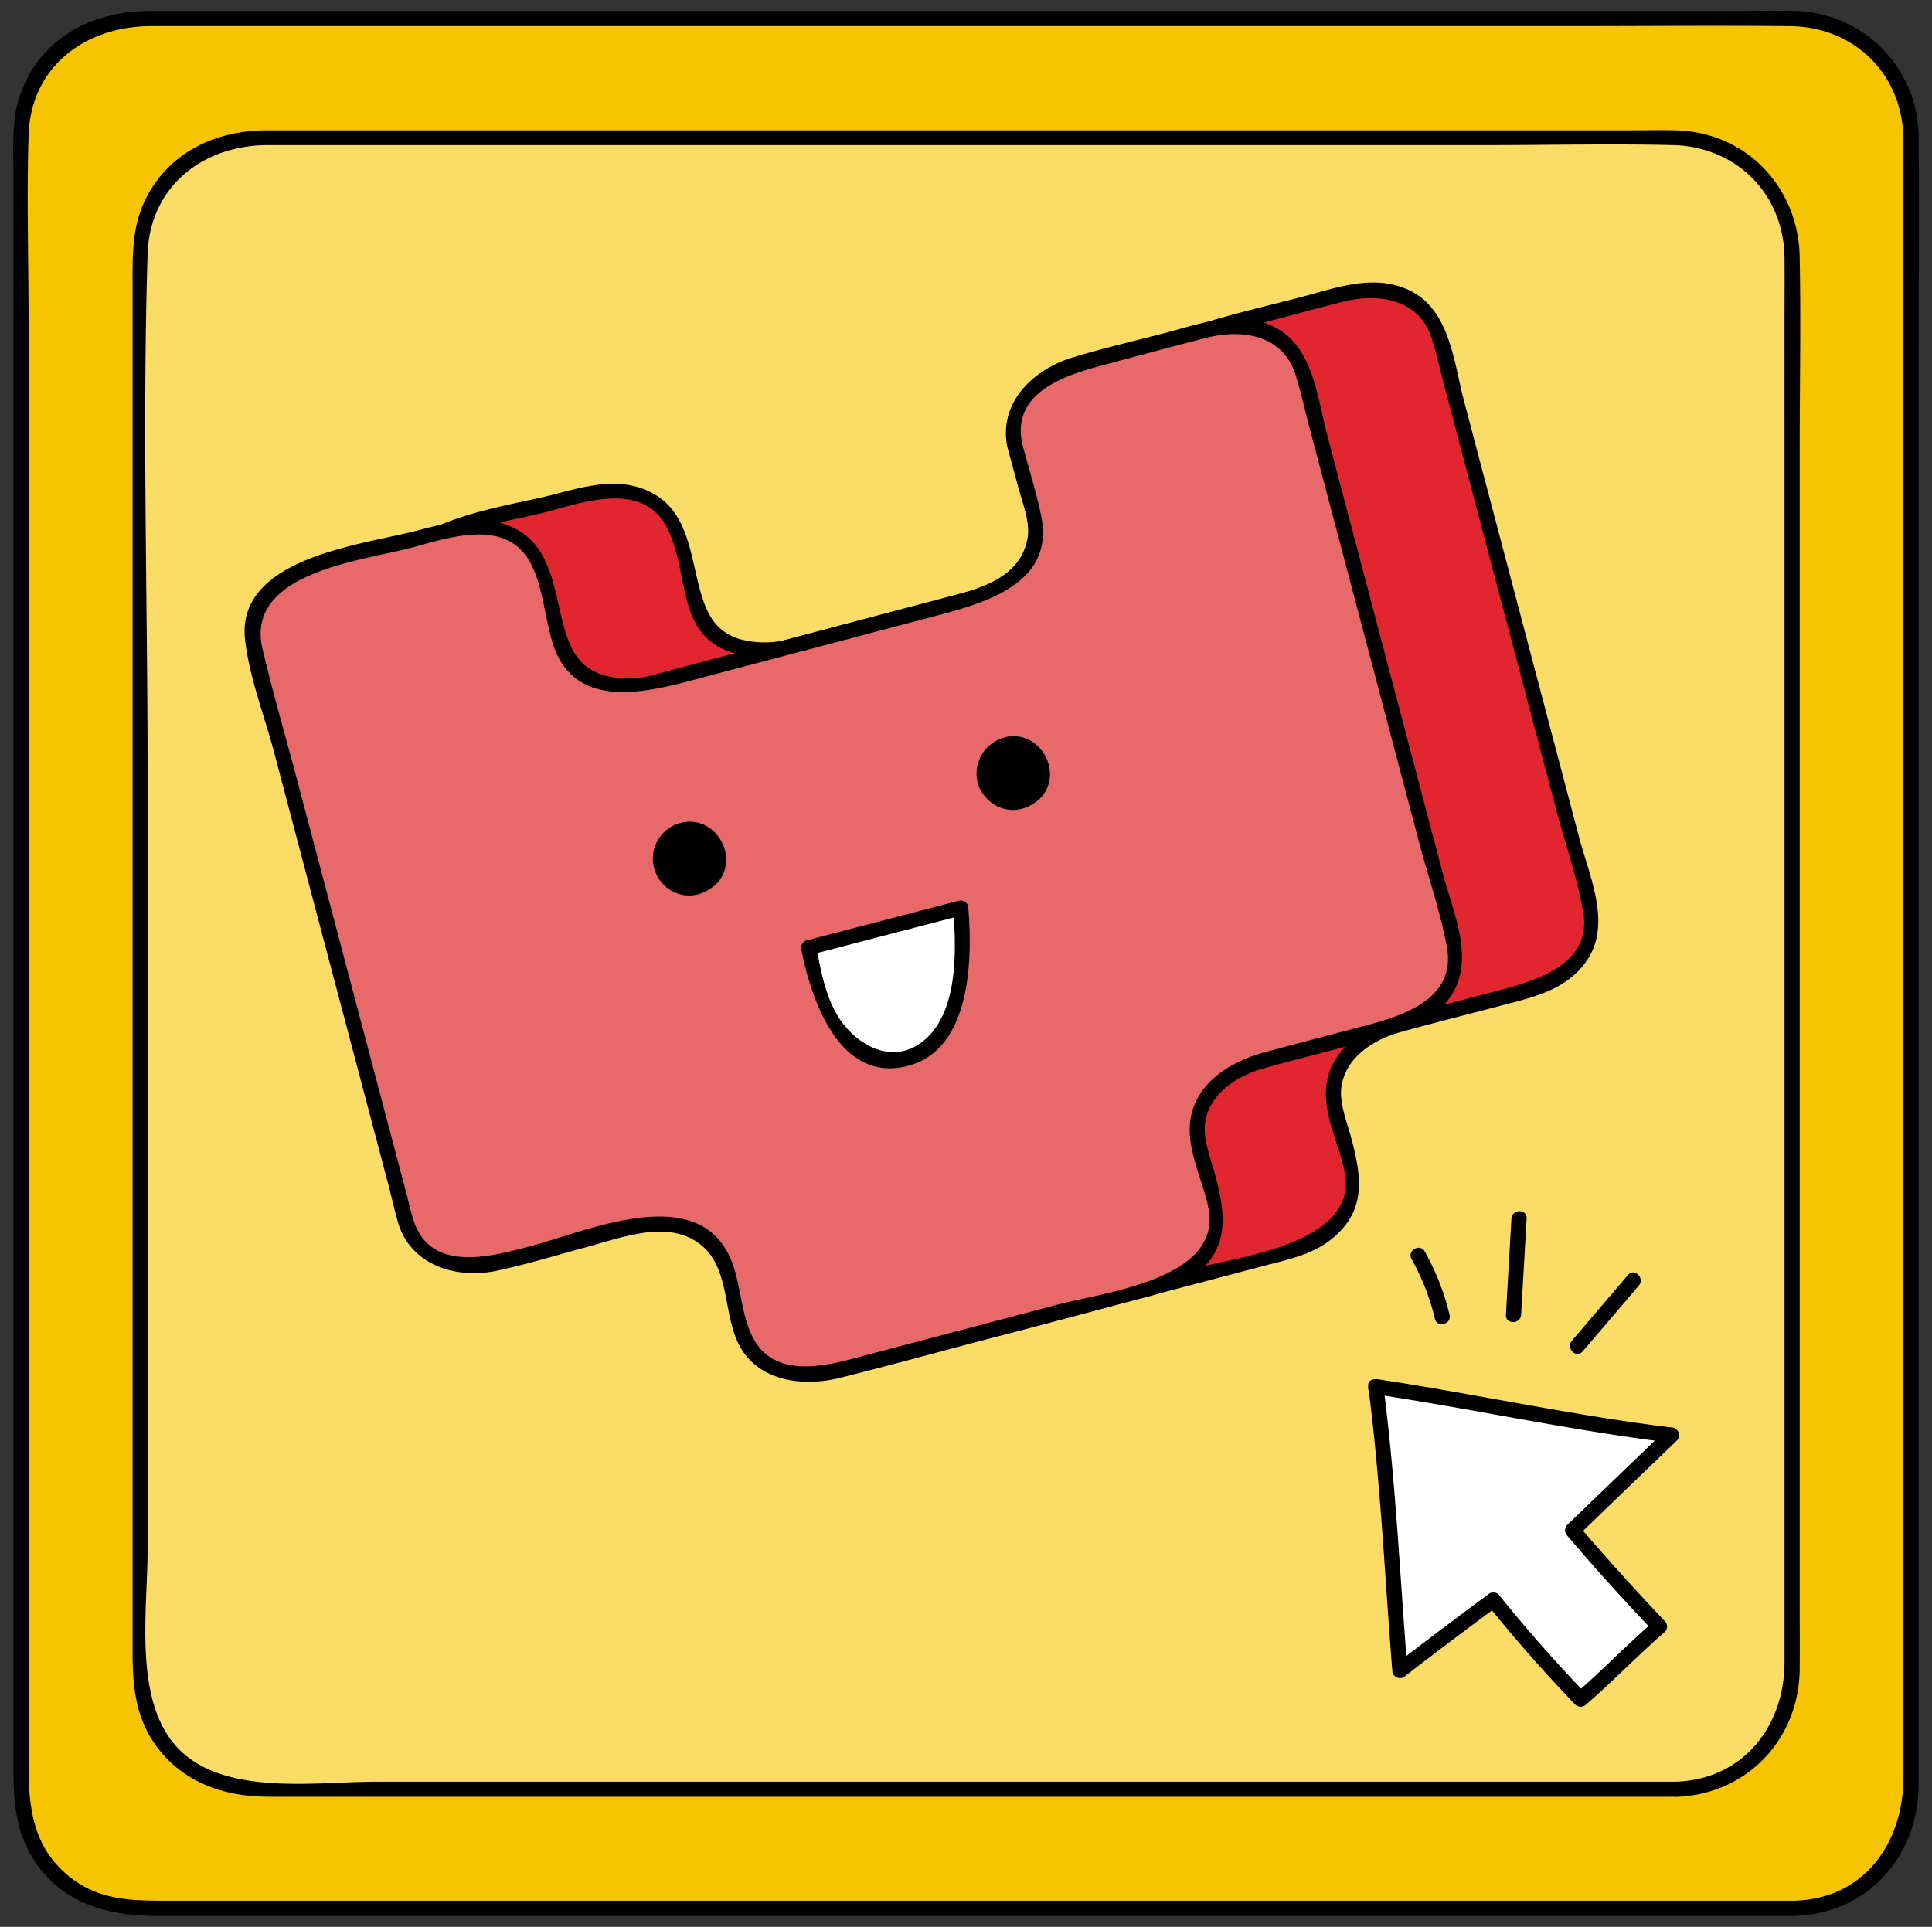 <svg xmlns="http://www.w3.org/2000/svg" viewBox="0 0 381.28 380.33"><rect x="0" y="0" width="381.28" height="380.33" fill="#333333" stroke="none"/><defs><style>.cls-1{fill:#f7c402;}.cls-2{fill:#fadc67;}.cls-3{fill:#e1262f;}.cls-4{fill:#e76969;}.cls-5{fill:#fff;}</style></defs><title>Mblok mapa conceptual</title><g id="gráficos"><rect class="cls-1" x="4.14" y="3.67" width="373" height="373" rx="23.02" ry="23.02"/><path d="M354.12,375.17H33.62c-7.27,0-14.13.11-20.23-5-7.09-5.91-7.75-13.81-7.75-22.12V63.81c0-12.34-.38-24.75,0-37.09C6.06,13,17,5.17,29.81,5.17h278.9c14.84,0,29.68-.14,44.51,0,12.75.11,22.3,9.5,22.42,22.3,0,4.81,0,9.62,0,14.43V350.79c0,12.86-7.62,24-21.52,24.38-1.93.05-1.93,3.05,0,3,14.41-.44,24.44-11.7,24.52-25.81,0-5.5,0-11,0-16.51V71.73c0-14.8.15-29.62,0-44.42A24.94,24.94,0,0,0,354,2.17c-4-.09-8,0-12.06,0H29.62c-11.38,0-21.84,5.32-25.7,16.72C2.25,23.8,2.64,29.14,2.64,34.26v314.1c0,7.21.37,14,5,20.15,5.85,7.69,14.43,9.66,23.46,9.66h323A1.5,1.5,0,0,0,354.12,375.17Z"/><rect class="cls-2" x="27.63" y="27.15" width="326.03" height="326.03" rx="23.02" ry="23.02"/><path d="M330.64,351.68H74.24c-12,0-30.23,2.95-39.27-6.77-8.71-9.38-5.84-27.12-5.84-38.94V152.58c0-34.08-1.06-68.34,0-102.41.41-13.42,11-21.52,23.74-21.52H293.44c12.23,0,24.5-.3,36.73,0,12.51.31,21.85,9.62,22,22.19.05,4.16,0,8.32,0,12.48V328.13c0,12.66-8.23,23.15-21.51,23.55-1.93.06-1.94,3.06,0,3,14-.42,24.37-11.28,24.51-25.19.05-4.31,0-8.63,0-12.94v-227c0-12.94.25-25.89,0-38.82-.26-13.81-10.57-24.68-24.52-25-3-.08-6,0-8.95,0h-269c-9.9,0-19.11,4.13-23.83,13.3-2.72,5.29-2.71,10.73-2.71,16.43V325.53c0,6.4.33,12.5,4,18.12,5.26,8,13.78,11,22.9,11H330.64A1.5,1.5,0,0,0,330.64,351.68Z"/><path class="cls-3" d="M227.15,80.71,231,95.09c1.73,6.56-3.6,13.65-11.91,15.85L155.7,127.67c-8.31,2.19-16.44-1.34-18.18-7.9l-3.79-14.38c-1.74-6.55-9.87-10.09-18.18-7.9l-26.6,7c-8.31,2.2-13.64,9.29-11.91,15.85l30.07,113.82c1.73,6.56,9.87,10.1,18.18,7.9l26.6-7c8.31-2.19,16.45,1.35,18.18,7.9l3.36,12.72c1.73,6.56,9.87,10.1,18.17,7.9L255,246.85c8.3-2.2,13.63-9.29,11.9-15.85l-3.36-12.72c-1.73-6.55,3.6-13.65,11.91-15.84l26.6-7c8.31-2.19,13.64-9.29,11.9-15.85L283.84,65.74c-1.74-6.56-9.88-10.09-18.18-7.9l-26.61,7C230.75,67.06,225.42,74.16,227.15,80.71Z"/><path d="M225.7,81.11l2.15,8.12c.82,3.1,2.39,6.87,1.75,10.11-1.46,7.47-9,9.64-15.38,11.32L171.3,122c-5,1.31-10,2.68-15,4a18.56,18.56,0,0,1-10.52.09c-5.08-1.68-6.58-5.67-7.8-10.27-1.67-6.32-2.34-14.22-8.41-18-6.44-4-13.41-2-20.13-.25-10.94,2.89-36.06,5.3-34.17,21.66.85,7.39,3.83,15,5.72,22.13l22.55,85.34c.68,2.58,1.24,5.23,2,7.77,2.6,8.21,11.44,10.9,19.28,9.26,5.84-1.22,11.6-3,17.37-4.56,7.3-1.93,17.05-6,23.52-.14,5.3,4.81,3.9,13.76,7.27,19.74,3.88,6.89,12.66,7.83,19.6,6.1,12.44-3.11,24.81-6.55,37.21-9.83l20-5.27c4.41-1.16,8.91-2.07,12.63-4.91,7.31-5.58,6.33-12.38,4.28-20.12-.85-3.24-2.57-7.28-1.9-10.68,1.08-5.57,6.43-8.89,11.49-10.3,6.5-1.81,13.06-3.45,19.59-5.17,6.34-1.68,13-3,17.08-8.7,5.26-7.25.74-16.82-1.3-24.52L288.84,78.83c-2-7.79-2.83-18.19-11.23-21.77-6.82-2.9-13.84-.27-20.55,1.5-6.09,1.61-12.25,3-18.29,4.83-7.91,2.34-14.84,8.9-13.07,17.72.38,1.89,3.28,1.09,2.9-.79-2.09-10.39,9.21-13.57,16.92-15.61,6.5-1.72,13-3.5,19.5-5.15,7.19-1.82,15.21-.47,17.59,7.43.95,3.14,1.69,6.37,2.52,9.54L307,159.39c1.79,6.77,4.21,13.66,5.44,20.57,1.77,10-8.46,13.37-16.13,15.4-6.62,1.74-13.25,3.44-19.86,5.24-6.78,1.85-13.83,6.12-14.7,13.79-.64,5.61,2.53,11.5,3.61,16.92,2.8,14.09-20.47,16.64-29.87,19.12L195.13,261.1c-6.61,1.74-15.45,3.39-19.47-3.86-2.81-5.08-2.38-11.59-5-16.79-7-13.95-28.1-4.48-38.91-1.63-7.88,2.08-19.75,5.47-23.23-5-.62-1.85-1-3.82-1.51-5.71l-21.22-80.3c-2.36-9-5-17.91-7.12-27-3.39-14.89,19.55-17.21,29.48-19.83,7.42-2,18.49-5.83,23.3,2.85,2.67,4.82,2.87,11.12,4.59,16.33,4.63,14,20.47,8.83,30.83,6.09L209.37,115c10.23-2.7,25.92-6.13,23-20.35-1-4.83-2.53-9.61-3.79-14.37A1.5,1.5,0,0,0,225.7,81.11Z"/><path class="cls-4" d="M200.25,87.82l3.8,14.37c1.73,6.56-3.6,13.66-11.91,15.85L128.8,134.77c-8.31,2.2-16.44-1.34-18.18-7.9l-3.79-14.37c-1.74-6.56-9.87-10.09-18.18-7.9l-26.6,7c-8.31,2.19-13.64,9.29-11.91,15.84L80.21,241.3c1.73,6.55,9.87,10.09,18.18,7.9l26.6-7c8.31-2.19,16.45,1.34,18.18,7.9l3.36,12.72c1.73,6.55,9.87,10.09,18.17,7.9L228.05,254c8.3-2.19,13.63-9.29,11.9-15.84l-3.36-12.72c-1.73-6.56,3.6-13.65,11.91-15.85l26.6-7c8.31-2.2,13.64-9.29,11.9-15.85L256.94,72.85c-1.74-6.56-9.88-10.1-18.18-7.9l-26.61,7C203.85,74.17,198.52,81.26,200.25,87.82Z"/><path d="M198.8,88.22,201,96.34c.82,3.09,2.39,6.86,1.75,10.1-1.46,7.47-9,9.65-15.38,11.33L144.4,129.1c-5,1.32-10,2.68-15,4a18.38,18.38,0,0,1-10.52.09c-5.08-1.68-6.58-5.66-7.8-10.26-1.67-6.33-2.34-14.22-8.41-18-6.44-4-13.41-2-20.13-.25-10.94,2.89-36.06,5.31-34.17,21.66.85,7.4,3.83,15,5.72,22.14l22.55,85.34c.68,2.58,1.24,5.23,2,7.77,2.6,8.2,11.44,10.9,19.28,9.26,5.84-1.23,11.6-3,17.37-4.56,7.3-1.93,17.05-6,23.52-.15,5.3,4.81,3.9,13.77,7.27,19.75,3.88,6.88,12.66,7.83,19.6,6.1,12.44-3.11,24.81-6.56,37.21-9.83l20-5.27c4.41-1.17,8.91-2.07,12.63-4.91,7.31-5.58,6.33-12.38,4.28-20.12-.85-3.25-2.57-7.29-1.9-10.69,1.08-5.56,6.43-8.88,11.49-10.29,6.5-1.81,13.06-3.45,19.59-5.18,6.34-1.67,13-3,17.08-8.69,5.26-7.25.74-16.82-1.3-24.52L261.94,85.93c-2.05-7.79-2.83-18.19-11.23-21.76-6.82-2.91-13.84-.28-20.55,1.49-6.09,1.61-12.25,3-18.29,4.84C204,72.83,197,79.39,198.8,88.22c.38,1.89,3.28,1.09,2.9-.8-2.09-10.38,9.21-13.57,16.92-15.6,6.5-1.72,13-3.5,19.5-5.15,7.19-1.83,15.21-.47,17.59,7.43,1,3.14,1.69,6.37,2.52,9.54l21.89,82.85c1.79,6.78,4.21,13.67,5.44,20.57,1.77,10.05-8.46,13.38-16.13,15.4-6.62,1.75-13.25,3.45-19.86,5.25-6.78,1.84-13.83,6.11-14.7,13.79-.64,5.61,2.53,11.49,3.61,16.91,2.8,14.1-20.47,16.64-29.87,19.13L168.23,268.2c-6.61,1.75-15.45,3.39-19.47-3.86-2.81-5.07-2.38-11.59-5-16.78-7-13.95-28.1-4.49-38.91-1.63-7.88,2.08-19.75,5.47-23.23-5-.62-1.86-1-3.82-1.51-5.71l-21.22-80.3c-2.36-9-5-17.92-7.12-27C48.42,113,71.36,110.72,81.29,108.09c7.42-2,18.49-5.83,23.3,2.86,2.67,4.81,2.87,11.12,4.59,16.32,4.63,14,20.47,8.83,30.83,6.1l42.46-11.22c10.23-2.7,25.92-6.14,23-20.35-1-4.84-2.53-9.61-3.79-14.38A1.51,1.51,0,0,0,198.8,88.22Z"/><path class="cls-5" d="M160.88,186.67l28.69-7.48a63,63,0,0,1-.12,13c-.79,7-3.89,15.09-10.78,16.77-5.32,1.29-10.9-2-13.95-6.56s-4.14-10.08-5.16-15.45"/><path d="M161.28,188.12,190,180.64l-1.9-1.45c.66,8.25,1.19,21.78-6.86,27-5.75,3.71-12.3-.08-15.63-5.21-2.75-4.24-3.64-9.52-4.57-14.4-.37-1.9-3.26-1.09-2.9.79,1.94,10.12,7.72,27,21.58,22.87,12-3.61,12.17-21.19,11.38-31a1.51,1.51,0,0,0-1.9-1.44l-28.69,7.48c-1.87.48-1.07,3.38.8,2.89Z"/><path d="M196,151.67a5.44,5.44,0,0,0,2.47,7.31c2.79,1.4,6.23-.06,7.77-2.63,2.94-4.87-1.18-11.59-6.88-11-6,.64-8.91,7.95-4.55,12.33a7.05,7.05,0,0,0,7.87,1.62,6.21,6.21,0,0,0,3.6-7.21c-1-3.73-6.75-2.15-5.78,1.6,0,.08.26-.31.05-.11a1,1,0,0,1-.62.37,1.57,1.57,0,0,1-.87-.51,1.21,1.21,0,0,1,.59-2.08c.83-.28,1.46.38,1.57,1.2,0,.35-.3.64-.32.9-.21.1-.25.12-.12.08a.31.31,0,0,1,.36.07c.06.77.84-.77,0,1.06a3.09,3.09,0,0,0-1.07-4.1c-1.27-.74-3.46-.42-4.11,1.08Z"/><path d="M132.09,168.54a5.45,5.45,0,0,0,2.47,7.32c2.79,1.4,6.23-.06,7.78-2.63,2.93-4.88-1.19-11.6-6.89-11a7.28,7.28,0,0,0-4.54,12.33,7,7,0,0,0,7.86,1.62,6.21,6.21,0,0,0,3.6-7.21c-1-3.73-6.75-2.15-5.78,1.6,0,.07.26-.31,0-.11a1,1,0,0,1-.62.36c-.29,0-.7-.33-.87-.5a1.21,1.21,0,0,1,.59-2.08c.83-.28,1.47.37,1.57,1.2,0,.35-.3.63-.31.89-.22.1-.26.13-.12.08a.32.32,0,0,1,.35.07c.07.77.84-.76.05,1.07a3.1,3.1,0,0,0-1.08-4.1c-1.27-.74-3.46-.42-4.11,1.07Z"/><path class="cls-5" d="M271.51,273.71c18.19,2.69,37.66,7.12,58.36,9.57l-19.52,18.8q8.29,9.76,17.14,19c-6,5.08-9.59,9.26-15.56,14.34-5.33-5.49-12.48-13.59-17.23-19.59-7,5.17-12.9,9.59-18.44,13.95-1.88-23.15-1.83-34-4.75-56.09"/><path d="M271.11,275.16c19.64,2.95,39,7.22,58.76,9.62l-1.06-2.57L309.29,301a1.54,1.54,0,0,0,0,2.12q8.32,9.75,17.14,19V320c-5.33,4.62-10.22,9.72-15.56,14.34H313c-6-6.26-11.8-12.8-17.23-19.59a1.51,1.51,0,0,0-1.82-.23c-6.29,4.67-12.57,9.35-18.75,14.18l2.57,1.06c-1.5-18.72-2.32-37.46-4.75-56.09-.24-1.89-3.25-1.91-3,0,2.43,18.63,3.25,37.37,4.75,56.09a1.52,1.52,0,0,0,2.56,1.06c6-4.67,12.05-9.19,18.14-13.71l-1.82-.24c5.43,6.79,11.2,13.33,17.23,19.59a1.54,1.54,0,0,0,2.12,0c5.34-4.62,10.23-9.72,15.56-14.34a1.51,1.51,0,0,0,0-2.12q-8.82-9.29-17.14-19v2.12l19.53-18.8a1.52,1.52,0,0,0-1.07-2.56c-19.45-2.36-38.59-6.6-58-9.52-1.89-.28-2.7,2.61-.8,2.9Z"/><path d="M300.19,259.52l1.09-19c.11-1.93-2.89-1.93-3,0l-1.09,19c-.12,1.93,2.89,1.92,3,0Z"/><path d="M312.33,266.76l11.09-13c1.25-1.46-.86-3.59-2.12-2.12l-11.09,13c-1.25,1.46.86,3.6,2.12,2.12Z"/><path d="M278.58,248.54a46,46,0,0,1,4.6,11.77c.45,1.88,3.34,1.08,2.89-.8a49,49,0,0,0-4.9-12.49c-.94-1.68-3.54-.17-2.59,1.52Z"/></g></svg>